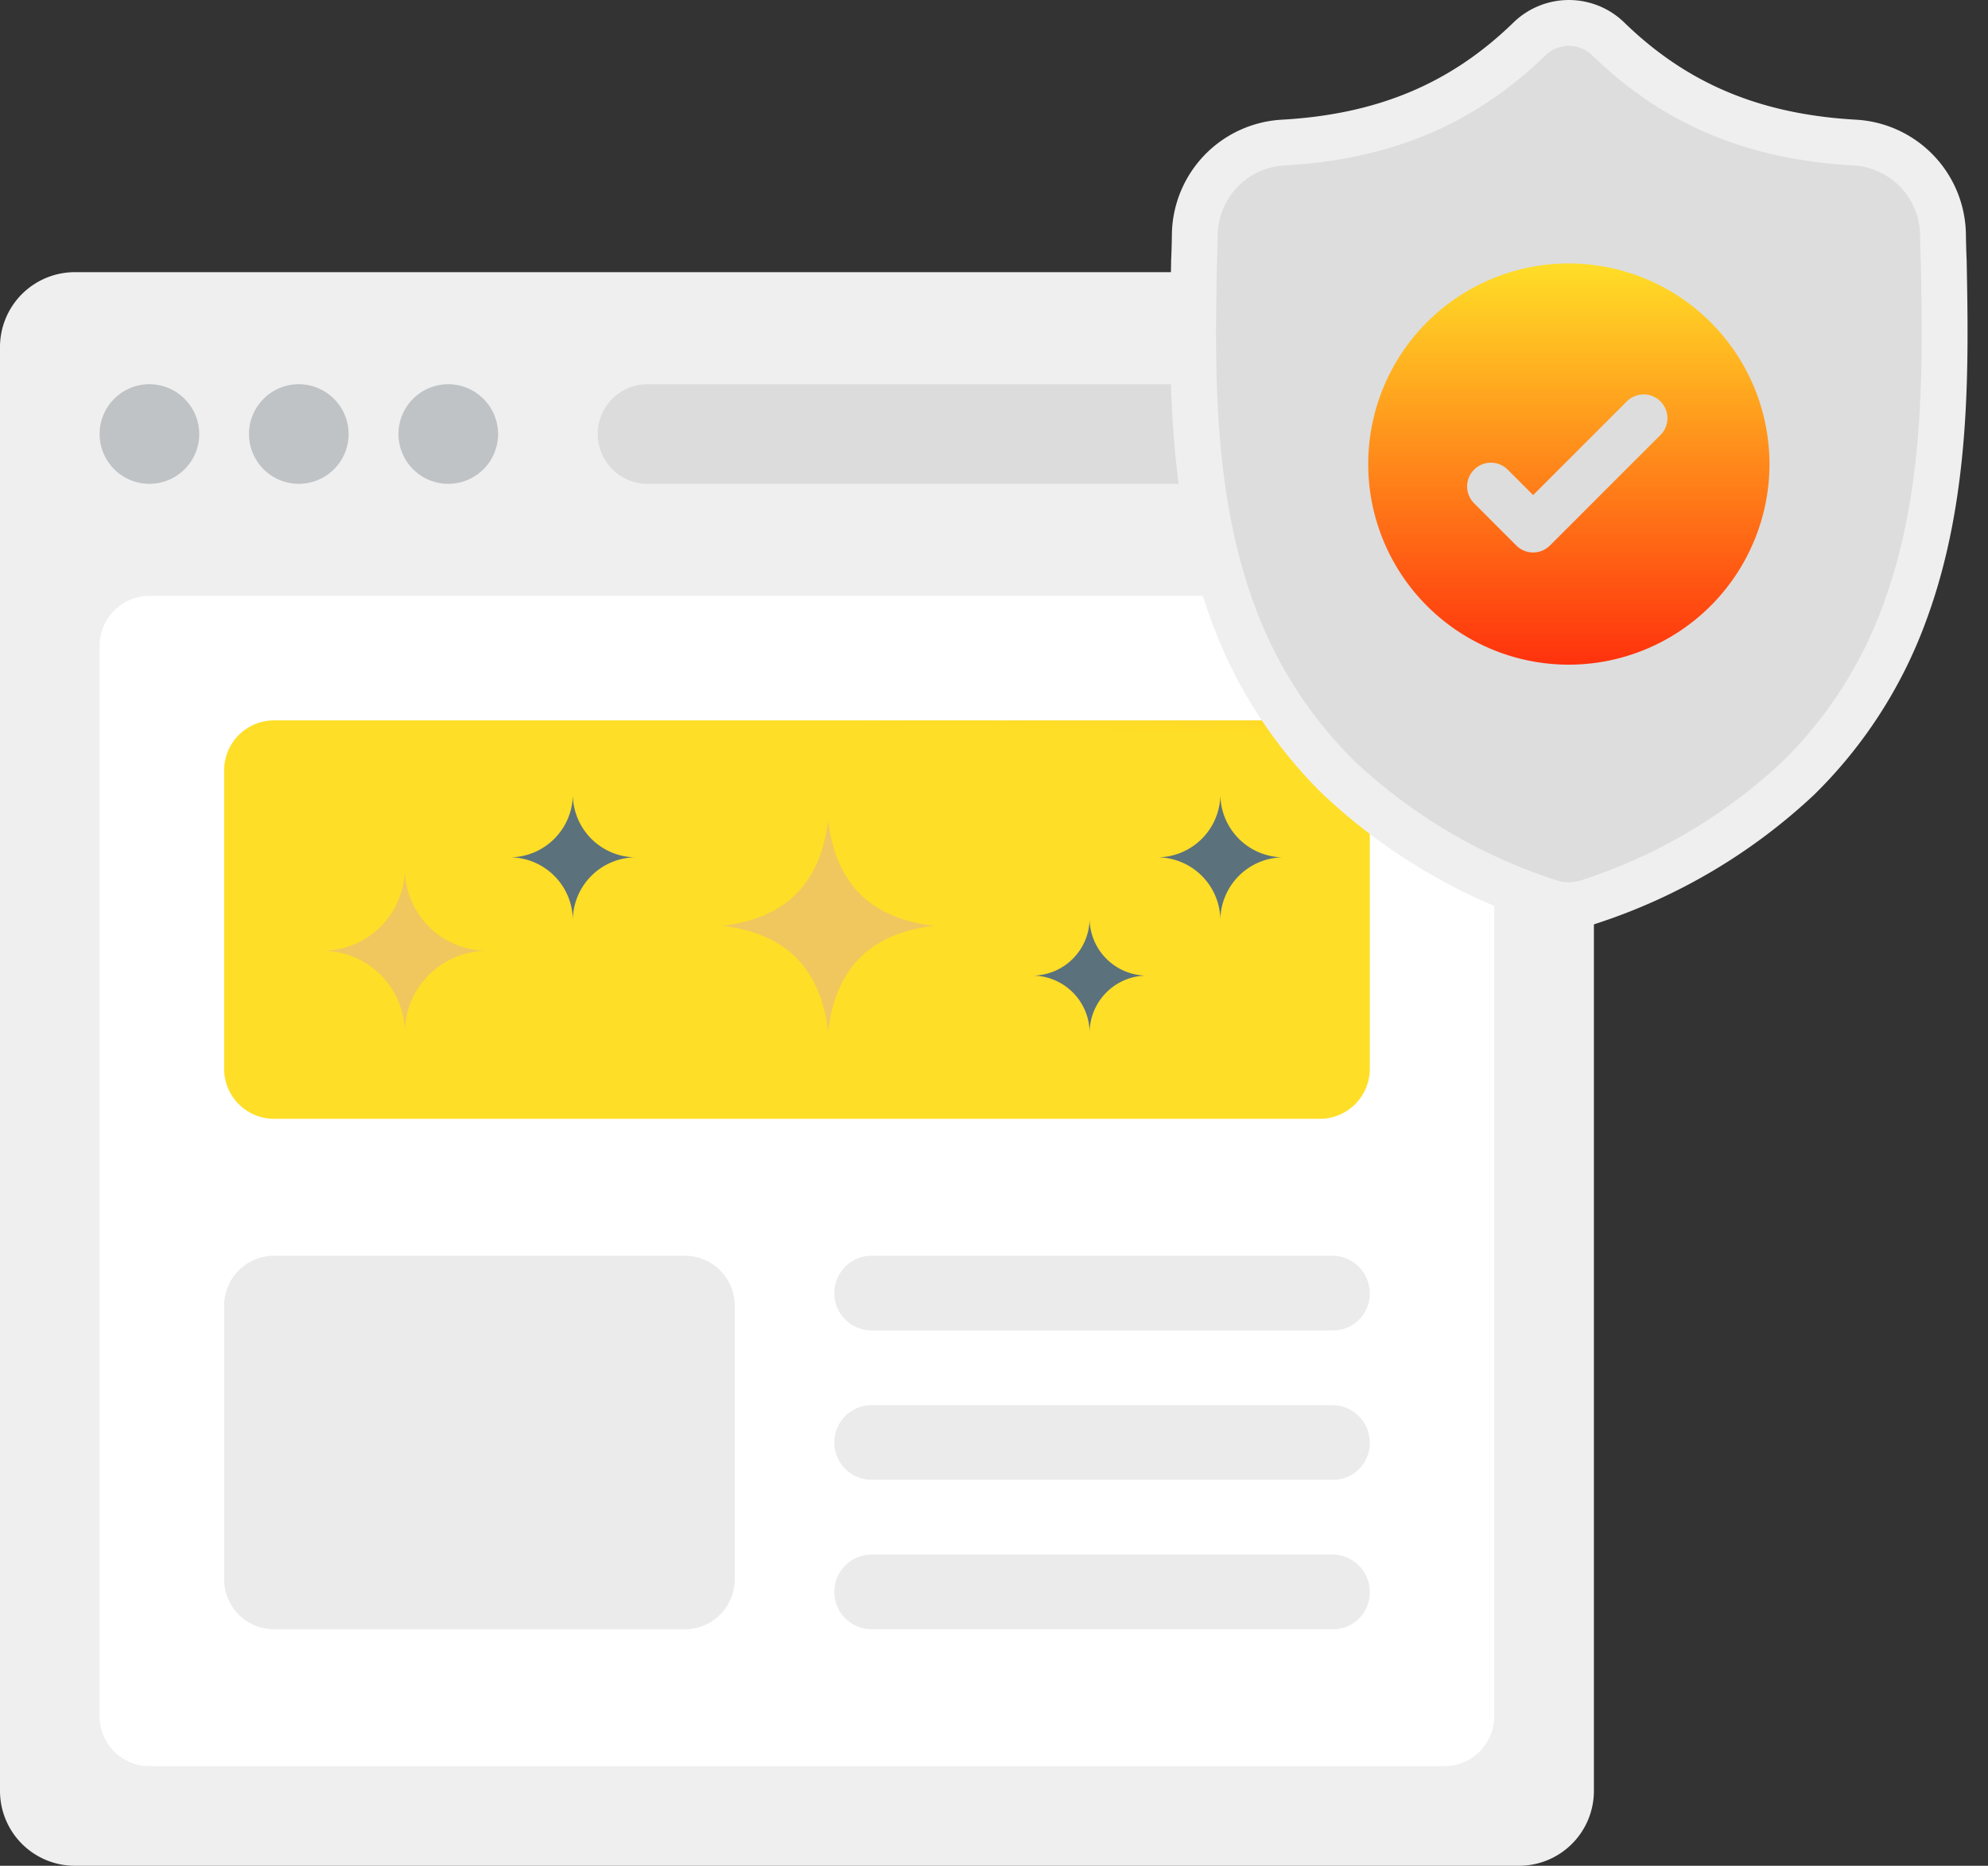 <svg xmlns="http://www.w3.org/2000/svg" xmlns:xlink="http://www.w3.org/1999/xlink" width="130.075" height="122.102" viewBox="0 0 130.075 122.102"><rect x="0" y="0" width="130.075" height="122.102" fill="#333333" stroke="none"/><defs><linearGradient id="a" x1="0.5" x2="0.685" y2="-1.839" gradientUnits="objectBoundingBox"><stop offset="0" stop-color="#ffde27"/><stop offset="1" stop-color="#ff320d"/></linearGradient><linearGradient id="b" x2="0.5" y2="1" xlink:href="#a"/></defs><g transform="translate(-327.695 -73.456)"><g transform="translate(327.695 91.267)"><path d="M4.889,0H99.4a4.9,4.9,0,0,1,4.889,4.889V99.4a4.9,4.9,0,0,1-4.889,4.889H4.889A4.9,4.9,0,0,1,0,99.4V4.889A4.9,4.9,0,0,1,4.889,0Z" fill="#efefef"/><path d="M34.767,102.4H119.5a3.269,3.269,0,0,1,3.259,3.259v70.07a3.269,3.269,0,0,1-3.259,3.259H34.767a3.269,3.269,0,0,1-3.259-3.259v-70.07A3.269,3.269,0,0,1,34.767,102.4Z" transform="translate(-24.99 -81.216)" fill="#fff"/><path d="M192.305,35.446H244.45a3.259,3.259,0,0,1,0,6.518H192.305a3.259,3.259,0,1,1,0-6.518Z" transform="translate(-149.937 -28.113)" fill="#dcdcdc"/><path d="M74.151,141.785h68.441a3.269,3.269,0,0,1,3.259,3.259V164.6a3.269,3.269,0,0,1-3.259,3.259H74.151a3.269,3.269,0,0,1-3.259-3.259V145.044A3.269,3.269,0,0,1,74.151,141.785Z" transform="translate(-56.226 -112.453)" fill="url(#a)"/><path d="M74.151,311.138h26.887A3.269,3.269,0,0,1,104.3,314.4v17.925a3.269,3.269,0,0,1-3.259,3.259H74.151a3.269,3.269,0,0,1-3.259-3.259V314.4A3.269,3.269,0,0,1,74.151,311.138Zm69.255,0H113.26a2.444,2.444,0,1,0,0,4.888h30.146a2.4,2.4,0,0,0,2.444-2.444A2.451,2.451,0,0,0,143.406,311.138Zm0,9.777H113.26a2.444,2.444,0,1,0,0,4.888h30.146a2.4,2.4,0,0,0,2.444-2.444A2.451,2.451,0,0,0,143.406,320.915Zm0,9.777H113.26a2.444,2.444,0,1,0,0,4.888h30.146a2.4,2.4,0,0,0,2.444-2.444A2.451,2.451,0,0,0,143.406,330.693Z" transform="translate(-56.226 -246.771)" fill="#ebebeb"/><path d="M135.4,173.292c-.489,4.155-2.77,6.437-6.926,6.926,4.155.489,6.437,2.77,6.926,6.926.489-4.155,2.77-6.437,6.926-6.926C138.168,179.729,135.887,177.447,135.4,173.292Zm-27.7,3.259a5.393,5.393,0,0,1-5.3,5.3,5.393,5.393,0,0,1,5.3,5.3,5.393,5.393,0,0,1,5.3-5.3A5.393,5.393,0,0,1,107.7,176.551Z" transform="translate(-81.216 -137.442)" fill="#efc75e"/><path d="M165.551,165.415a4.14,4.14,0,0,1-4.074,4.074,4.14,4.14,0,0,1,4.074,4.074,4.14,4.14,0,0,1,4.074-4.074A4.14,4.14,0,0,1,165.551,165.415Zm33.813,8.148a3.759,3.759,0,0,1-3.666,3.666,3.759,3.759,0,0,1,3.666,3.666,3.759,3.759,0,0,1,3.666-3.666A3.759,3.759,0,0,1,199.364,173.563Zm8.555-8.148a4.14,4.14,0,0,1-4.074,4.074,4.14,4.14,0,0,1,4.074,4.074,4.14,4.14,0,0,1,4.074-4.074A4.14,4.14,0,0,1,207.919,165.415Z" transform="translate(-128.071 -131.195)" fill="#5b717c"/><path d="M34.767,35.446a3.259,3.259,0,1,0,3.259,3.259A3.269,3.269,0,0,0,34.767,35.446Zm9.777,0A3.259,3.259,0,1,0,47.8,38.705,3.269,3.269,0,0,0,44.544,35.446Zm9.777,0a3.259,3.259,0,1,0,3.259,3.259A3.269,3.269,0,0,0,54.322,35.446Z" transform="translate(-24.99 -28.113)" fill="#bfc3c5"/></g><g transform="translate(400.209 68.436)"><path d="M47.071,38.557a29.129,29.129,0,0,1-6.977,10.869A36.518,36.518,0,0,1,26.46,57.5a4.171,4.171,0,0,1-1.325.234h-.05a4.233,4.233,0,0,1-.813-.08,4.392,4.392,0,0,1-.559-.152,36.516,36.516,0,0,1-13.651-8.074A29.075,29.075,0,0,1,3.086,38.565C.268,30.918.429,22.494.558,15.724l0-.1c.026-.559.043-1.146.052-1.795A6.119,6.119,0,0,1,6.374,7.831C13.013,7.46,18.148,5.3,22.536,1.018l.038-.035a3.7,3.7,0,0,1,5.021,0l.037.035C32.022,5.3,37.157,7.46,43.8,7.831a6.119,6.119,0,0,1,5.762,5.995c.009.653.026,1.239.052,1.795v.044C49.74,22.447,49.9,30.888,47.071,38.557Zm0,0" transform="translate(5.053 6.52)" fill="#ddd" stroke="#efefef" stroke-width="3"/><path d="M268.689,33.491Zm-2.84,25.6" transform="translate(-211.128 -12.867)" fill="#ddd"/><path d="M117.15,141.526a13.144,13.144,0,0,1-13.081,13.128h-.046a13.128,13.128,0,1,1,0-26.256h.046A13.144,13.144,0,0,1,117.15,141.526Zm0,0" transform="translate(-73.886 -106.137)" fill="url(#b)"/><path d="M166.822,214.632l-5.944,5.945-1.285,1.284a1.555,1.555,0,0,1-2.2,0l-2.762-2.763a1.554,1.554,0,1,1,2.2-2.2l1.664,1.664,6.131-6.131a1.554,1.554,0,0,1,2.2,2.2Zm0,0" transform="translate(-130.695 -181.143)" fill="#ddd"/></g></g></svg>